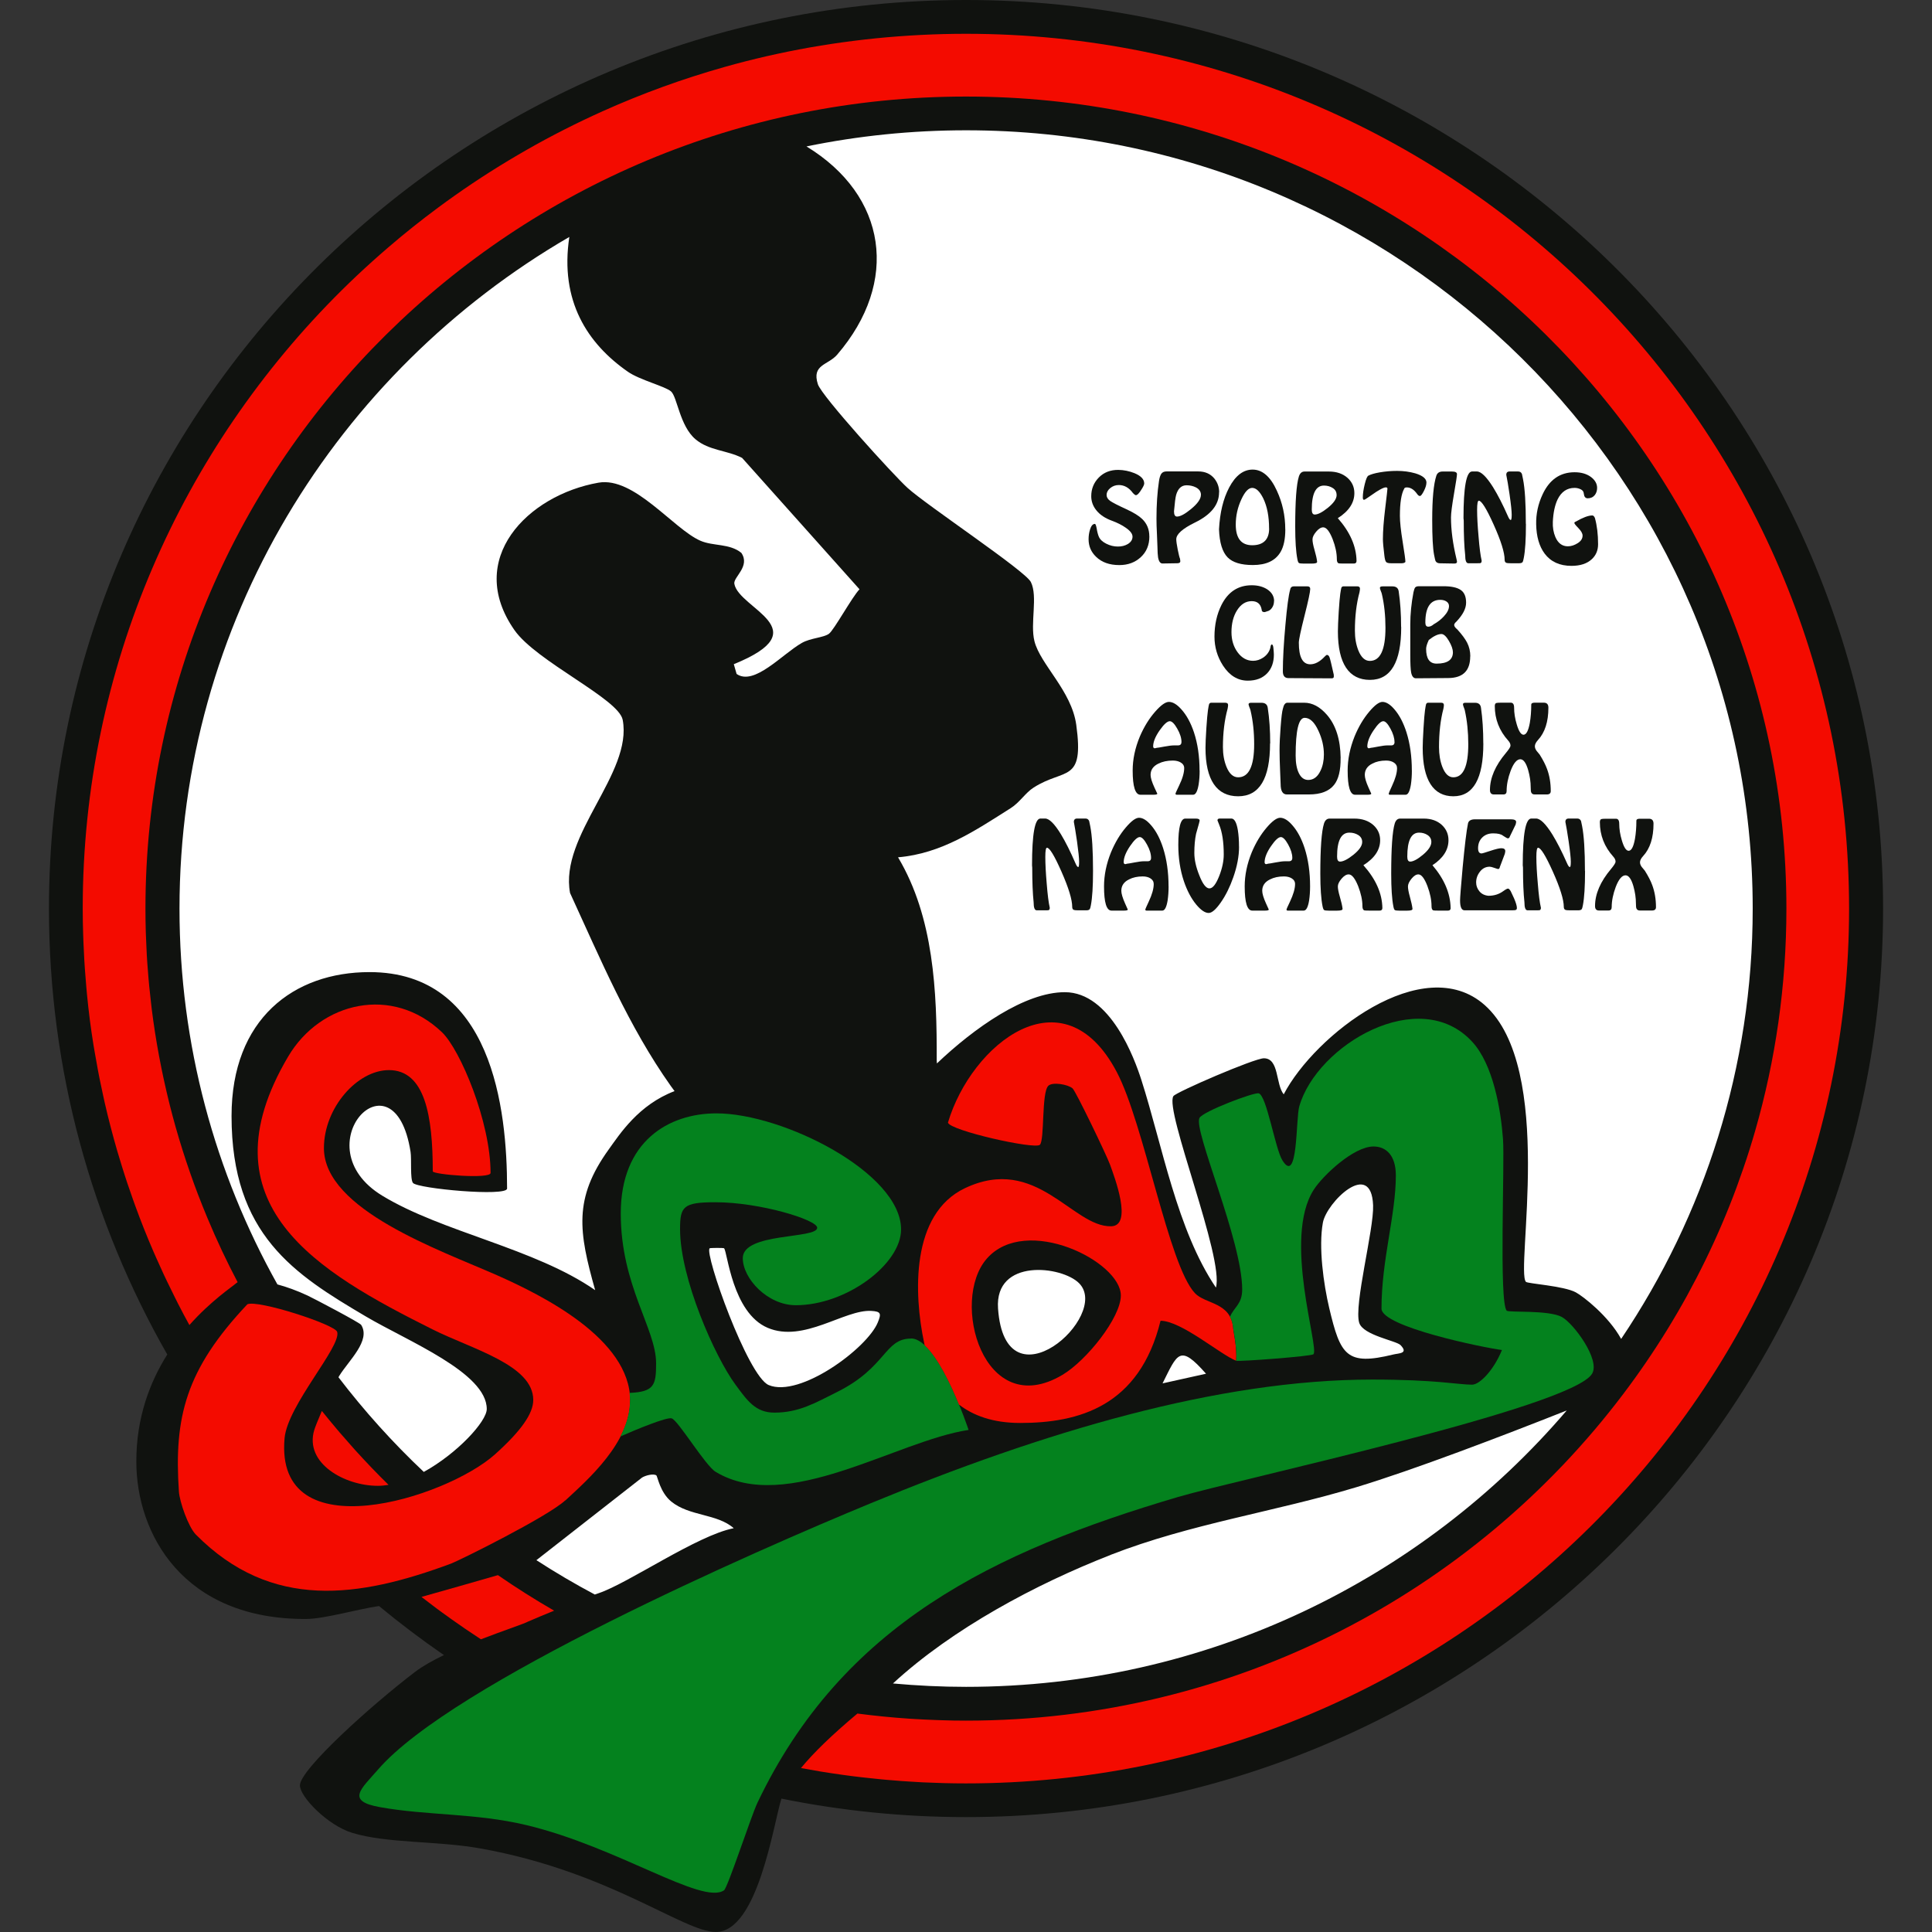 <svg width="256" height="256" viewBox="0 0 256 256" fill="none" xmlns="http://www.w3.org/2000/svg">
<rect x="0" y="0" width="256" height="256" fill="#333333" stroke="none"/>
<path d="M127.997 236.304C63.468 236.304 10.967 184.303 10.967 120.391C10.967 56.479 63.468 4.478 127.997 4.478C192.526 4.478 245.026 56.479 245.026 120.391C245.026 184.303 192.526 236.304 127.997 236.304Z" fill="white"/>
<path d="M127.997 0C60.998 0 6.488 54.01 6.488 120.391C6.488 141.853 12.19 162.009 22.165 179.48C19.874 183.113 18.063 187.808 18.063 193.655C18.063 203.231 24.257 214.624 40.605 214.522C42.992 214.509 47.446 213.204 50.222 212.808C52.987 215.098 55.86 217.266 58.822 219.307C57.35 220.017 56.013 220.766 55.015 221.52C49.167 225.973 39.742 234.481 39.742 236.566C39.742 238.101 43.427 241.875 46.665 242.861C51.349 244.287 57.875 243.891 63.685 244.933C80.775 247.997 90.552 255.994 94.852 255.994C100.425 255.994 102.486 241.677 103.542 238.325C111.45 239.931 119.634 240.775 128.01 240.775C195.009 240.775 249.518 186.766 249.518 120.384C249.518 54.003 195.002 0 127.997 0ZM97.22 202.496C92.37 203.443 83.252 209.788 79.342 211.1C79.208 211.144 79.022 211.208 78.818 211.285C76.169 209.878 73.584 208.355 71.075 206.731L85.075 195.785C85.555 195.491 86.566 195.235 86.963 195.491C87.129 195.6 87.443 197.73 88.94 198.958C91.346 200.929 95.025 200.551 97.226 202.496H97.22ZM94.027 165.406C94.097 165.342 95.87 165.336 95.94 165.4C96.388 165.822 97.015 173.94 101.718 175.942C106.504 177.976 111.898 173.486 115.462 173.703C116.742 173.78 116.787 174.061 116.319 175.213C114.944 178.635 105.986 185.256 101.859 183.529C99.082 182.365 93.304 166.084 94.033 165.406H94.027ZM147.148 206.033C157.756 201.894 168.922 200.327 179.755 197.052C187.305 194.768 198.963 190.316 207.601 186.894C188.463 209.277 159.887 223.516 128.003 223.516C124.74 223.516 121.509 223.356 118.322 223.068C126.212 215.795 137.268 209.897 147.154 206.04L147.148 206.033ZM142.989 170.038C147.263 174.356 133.18 186.9 132.245 173.377C131.785 166.686 140.711 167.728 142.989 170.038ZM154.045 183.305C156.029 179.332 156.31 178.059 159.804 182.026L154.045 183.305ZM180.107 175.29C180.631 176.934 185.008 177.65 185.577 178.232C186.678 179.371 185.341 179.3 184.611 179.48C178.417 180.996 177.617 179.588 176.133 173.338C175.372 170.127 174.7 165.24 175.288 162.009C175.775 159.329 181.7 153.495 181.943 159.713C182.064 162.892 179.364 172.967 180.107 175.296V175.29ZM214.806 177.407C213.142 174.381 209.777 171.765 208.798 171.24C207.211 170.383 202.431 170.095 202.194 169.852C200.787 168.387 206.142 141.52 196.724 133.172C188.597 125.975 174.213 137.125 170.099 145.006C169.011 143.669 169.517 140.228 167.469 140.228C166.215 140.228 155.818 144.712 155.479 145.243C154.276 147.13 162.235 166.718 161.116 170.613C155.952 162.982 154.013 151.755 151.236 143.094C150.347 140.317 147.148 131.47 141.095 131.47C135.784 131.47 129.085 136.217 124.145 140.912C124.132 140.759 124.132 140.612 124.119 140.458C124.151 131.4 123.742 121.549 118.994 113.597C124.766 113.105 129.232 110.053 133.922 107.085C135.125 106.324 135.854 105.064 136.955 104.36C141.069 101.724 143.68 103.835 142.611 96.05C141.99 91.528 137.851 88.054 137.07 84.964C136.475 82.604 137.55 79.041 136.596 77.122C135.867 75.644 122.84 66.995 120.267 64.66C118.431 63.004 108.872 52.481 108.372 50.913C107.528 48.278 109.716 48.406 110.932 46.992C119.205 37.365 117.561 25.921 106.862 19.402C113.696 18.001 120.766 17.265 128.01 17.265C185.488 17.265 232.242 63.528 232.242 120.384C232.242 141.45 225.818 161.056 214.819 177.401L214.806 177.407ZM83.194 49.257C84.768 50.35 88.121 51.182 88.908 51.86C89.74 52.57 90.06 56.434 92.159 58.206C93.937 59.716 96.362 59.658 98.333 60.675L113.888 78.081C112.896 79.118 110.51 83.487 109.844 83.973C109.121 84.504 107.419 84.529 106.255 85.188C103.657 86.66 99.939 90.926 97.604 89.302L97.233 88.009C108.622 83.384 97.885 80.685 97.303 77.352C97.149 76.476 99.453 75.049 98.231 73.258C96.669 71.985 94.507 72.394 92.798 71.646C89.241 70.091 84.026 63.125 79.304 63.957C69.911 65.607 61.586 74.077 68.164 83.487C71.075 87.658 81.972 92.583 82.51 95.379C83.86 102.467 74.096 110.674 75.535 118.325C79.56 127.076 83.29 135.999 88.876 143.887C89.043 144.124 89.215 144.347 89.382 144.578C84.621 146.388 82.151 150.233 80.66 152.305C75.964 158.824 76.687 163.231 78.862 170.952C70.819 165.374 58.624 163.282 50.651 158.434C39.902 151.896 52.225 138.776 54.401 152.625C54.554 153.585 54.324 156.246 54.721 156.745C55.316 157.5 67.191 158.593 67.191 157.487C67.191 146.977 65.234 128.809 48.962 128.809C38.923 128.809 30.681 135.008 30.681 147.879C30.681 163.621 39.038 168.867 48.489 174.445C54.036 177.72 64.498 181.891 64.498 186.702C64.498 188.339 60.62 192.574 56.154 195.037C52.053 191.167 48.271 186.97 44.848 182.493C44.88 182.435 44.918 182.371 44.95 182.313C46.204 180.273 49.167 177.631 47.855 175.552C47.657 175.245 41.617 172.072 40.759 171.669C39.326 170.997 37.969 170.517 36.76 170.191C28.493 155.421 23.784 138.449 23.784 120.404C23.784 82.502 44.56 49.321 75.439 31.396C74.153 39.892 77.845 45.534 83.213 49.269L83.194 49.257Z" fill="#10120F"/>
<path d="M152.298 71.077C152.298 72.202 151.921 73.124 151.166 73.821C150.411 74.525 149.464 74.876 148.319 74.876C147 74.876 145.977 74.505 145.228 73.77C144.569 73.136 144.243 72.362 144.243 71.454C144.243 70.993 144.307 70.565 144.435 70.162C144.588 69.669 144.799 69.42 145.081 69.42C145.158 69.42 145.234 69.605 145.305 69.97C145.388 70.475 145.49 70.859 145.599 71.109C145.753 71.48 146.079 71.787 146.585 72.043C147.09 72.298 147.602 72.42 148.12 72.42C148.638 72.42 149.054 72.311 149.432 72.094C149.854 71.838 150.065 71.512 150.065 71.109C150.065 70.731 149.765 70.335 149.157 69.919C148.664 69.573 148.056 69.266 147.346 69.004C146.431 68.671 145.734 68.204 145.26 67.603C144.819 67.053 144.595 66.432 144.595 65.754C144.595 64.776 144.934 63.944 145.606 63.266C146.277 62.588 147.141 62.255 148.184 62.262C148.907 62.274 149.617 62.415 150.321 62.697C151.185 63.055 151.614 63.509 151.614 64.059C151.614 64.2 151.518 64.43 151.319 64.75C150.974 65.326 150.705 65.614 150.513 65.614C150.424 65.614 150.296 65.524 150.123 65.338C149.605 64.622 148.978 64.27 148.248 64.27C147.819 64.27 147.442 64.404 147.116 64.673C146.789 64.942 146.629 65.249 146.629 65.582C146.629 65.882 146.783 66.144 147.096 66.368C147.41 66.592 148.133 66.963 149.266 67.481C150.238 67.929 150.929 68.364 151.351 68.774C151.979 69.381 152.292 70.149 152.292 71.07L152.298 71.077Z" fill="#10120F"/>
<path d="M161.532 65.236C161.532 66.874 160.463 68.204 158.332 69.241C156.688 70.047 155.862 70.782 155.862 71.454C155.862 71.716 155.926 72.171 156.054 72.817C156.182 73.463 156.285 73.872 156.362 74.045C156.362 74.077 156.362 74.134 156.381 74.218C156.394 74.301 156.4 74.346 156.4 74.358C156.4 74.544 156.266 74.633 156.003 74.633L154.032 74.665C153.745 74.665 153.546 74.397 153.45 73.853C153.405 73.591 153.38 73.124 153.367 72.452C153.367 72.305 153.348 71.755 153.303 70.814C153.258 69.983 153.239 69.292 153.239 68.722C153.239 66.893 153.348 65.236 153.572 63.746C153.636 63.298 153.745 62.972 153.885 62.767C154.032 62.569 154.256 62.466 154.57 62.466H158.774C159.682 62.466 160.399 62.786 160.911 63.413C161.333 63.944 161.544 64.545 161.544 65.223L161.532 65.236ZM159.132 65.582C159.132 65.134 158.895 64.795 158.428 64.564C158.07 64.392 157.673 64.302 157.225 64.302C156.547 64.302 156.086 64.731 155.843 65.582C155.754 65.901 155.658 66.631 155.562 67.757C155.562 68.217 155.696 68.448 155.958 68.448C156.394 68.448 157.014 68.115 157.827 67.443C158.697 66.727 159.126 66.106 159.126 65.575L159.132 65.582Z" fill="#10120F"/>
<path d="M170.31 70.143C170.31 71.409 170.106 72.401 169.696 73.111C169.018 74.288 167.796 74.87 166.011 74.87C164.443 74.87 163.33 74.531 162.664 73.853C161.967 73.136 161.589 71.902 161.525 70.136C161.64 67.923 162.088 66.081 162.875 64.59C163.713 63.01 164.75 62.223 165.979 62.223C167.265 62.223 168.34 63.151 169.184 65.006C169.933 66.618 170.304 68.326 170.304 70.136L170.31 70.143ZM168.16 70.04C168.16 68.441 167.904 67.11 167.393 66.049C166.932 65.115 166.439 64.648 165.921 64.648C165.428 64.648 164.948 65.159 164.481 66.183C163.989 67.245 163.745 68.351 163.745 69.516C163.745 71.332 164.475 72.247 165.927 72.247C167.38 72.247 168.167 71.511 168.167 70.034L168.16 70.04Z" fill="#10120F"/>
<path d="M179.748 74.326C179.748 74.556 179.627 74.672 179.396 74.672H178.008C177.63 74.672 177.419 74.659 177.362 74.64C177.208 74.569 177.138 74.384 177.138 74.083C177.138 73.284 176.952 72.394 176.575 71.422C176.165 70.392 175.749 69.874 175.333 69.874C175.032 69.874 174.719 70.066 174.399 70.45C174.079 70.833 173.913 71.172 173.913 71.473C173.913 71.774 173.996 72.241 174.169 72.829C174.361 73.501 174.482 74.025 174.521 74.397V74.467C174.521 74.608 174.277 74.678 173.798 74.678H172.742C172.409 74.678 172.204 74.652 172.115 74.601C172.032 74.55 171.961 74.377 171.91 74.09C171.718 73.13 171.622 71.697 171.622 69.791C171.622 66.394 171.782 64.181 172.108 63.138C172.249 62.697 172.499 62.479 172.851 62.479H176.075C177.099 62.479 177.925 62.761 178.558 63.323C179.16 63.867 179.46 64.539 179.46 65.345C179.46 66.624 178.731 67.731 177.266 68.659C178.891 70.501 179.716 72.388 179.748 74.326ZM177.106 65.582C177.106 65.191 176.939 64.884 176.6 64.667C176.261 64.449 175.871 64.341 175.429 64.341C174.354 64.341 173.817 65.402 173.817 67.52C173.817 67.955 173.945 68.179 174.207 68.179C174.623 68.179 175.199 67.884 175.935 67.296C176.722 66.663 177.112 66.093 177.112 65.588L177.106 65.582Z" fill="#10120F"/>
<path d="M189.007 63.963C189.007 64.251 188.898 64.615 188.674 65.057C188.45 65.498 188.277 65.722 188.149 65.722C188.022 65.722 187.894 65.633 187.772 65.447C187.362 64.871 186.908 64.584 186.409 64.584C186.211 64.584 186.089 64.641 186.064 64.756C185.686 65.421 185.494 66.624 185.494 68.351C185.494 69.144 185.616 70.29 185.859 71.787C186.102 73.283 186.224 74.173 186.224 74.46C186.121 74.576 185.961 74.633 185.75 74.633H184.291C183.971 74.633 183.766 74.576 183.664 74.46C183.562 74.345 183.485 74.057 183.434 73.597C183.306 72.561 183.242 71.844 183.242 71.454C183.242 70.386 183.344 69.029 183.543 67.385C183.741 65.741 183.843 64.865 183.843 64.75C183.843 64.635 183.766 64.577 183.619 64.577C183.395 64.577 182.973 64.782 182.352 65.178C181.943 65.454 181.527 65.735 181.117 66.023C180.919 66.164 180.791 66.228 180.74 66.228C180.631 66.228 180.58 66.125 180.58 65.914C180.58 65.421 180.67 64.82 180.842 64.129C181.015 63.432 181.181 63.061 181.341 63.016C181.636 62.856 182.135 62.709 182.832 62.588C183.581 62.46 184.342 62.396 185.117 62.396C185.974 62.396 186.78 62.505 187.542 62.722C188.527 63.023 189.013 63.432 189.013 63.95L189.007 63.963Z" fill="#10120F"/>
<path d="M193.064 74.428C193.064 74.588 192.948 74.672 192.718 74.672L190.818 74.64C190.517 74.64 190.319 74.537 190.21 74.326C190.178 74.256 190.114 73.981 190.018 73.495C189.858 72.644 189.775 71.109 189.775 68.902C189.775 66.093 189.96 64.136 190.325 63.029C190.453 62.658 190.728 62.479 191.157 62.479H192.398C192.833 62.479 193.057 62.594 193.057 62.824C193.057 63.055 192.923 63.918 192.66 65.447C192.398 66.976 192.264 68.012 192.264 68.556C192.264 70.226 192.507 72.055 192.987 74.051C193.032 74.237 193.057 74.365 193.057 74.428H193.064Z" fill="#10120F"/>
<path d="M202.194 69.42C202.194 71.467 202.098 72.977 201.906 73.942C201.855 74.218 201.804 74.39 201.766 74.461C201.689 74.576 201.535 74.633 201.305 74.633H200.134C199.859 74.633 199.68 74.614 199.596 74.582C199.449 74.525 199.373 74.39 199.373 74.186C199.373 73.219 198.886 71.659 197.914 69.503C196.967 67.398 196.308 66.343 195.949 66.343C195.802 66.343 195.725 66.746 195.725 67.552C195.725 68.505 195.789 69.688 195.917 71.096C196.032 72.561 196.173 73.623 196.327 74.288C196.327 74.473 196.276 74.582 196.167 74.614C196.135 74.627 196.007 74.633 195.789 74.633H194.554C194.279 74.633 194.145 74.275 194.145 73.565C194.017 72.42 193.953 70.891 193.953 68.985C193.953 68.959 193.953 68.914 193.94 68.838C193.927 68.761 193.921 68.71 193.921 68.671C193.921 64.539 194.298 62.473 195.06 62.473H195.693C196.25 62.473 196.967 63.17 197.843 64.564C198.477 65.588 199.129 66.861 199.801 68.383C199.948 68.729 200.076 68.902 200.179 68.902C200.262 68.902 200.307 68.684 200.307 68.243V68.172C200.307 67.737 200.217 66.848 200.025 65.511C199.852 64.334 199.705 63.471 199.59 62.92C199.59 62.62 199.737 62.473 200.032 62.473H201.171C201.401 62.473 201.567 62.581 201.663 62.799C201.676 62.844 201.721 63.068 201.804 63.471C202.06 64.737 202.181 66.72 202.181 69.413L202.194 69.42Z" fill="#10120F"/>
<path d="M211.754 72.113C211.754 72.919 211.479 73.578 210.922 74.096C210.288 74.684 209.393 74.979 208.228 74.979C206.667 74.979 205.483 74.435 204.671 73.354C203.954 72.388 203.583 71.096 203.551 69.484C203.519 68.102 203.807 66.765 204.415 65.479C205.323 63.547 206.731 62.575 208.644 62.575C209.521 62.575 210.25 62.786 210.826 63.215C211.363 63.63 211.626 64.11 211.626 64.648C211.626 65.019 211.523 65.332 211.319 65.601C211.082 65.889 210.768 66.029 210.372 66.029C210.16 66.029 210.007 65.921 209.924 65.703C209.905 65.658 209.873 65.505 209.828 65.236C209.783 65.063 209.642 64.923 209.405 64.814C209.162 64.705 208.913 64.648 208.644 64.648C207.639 64.648 206.884 65.159 206.385 66.183C206.021 66.957 205.816 67.942 205.758 69.138C205.726 69.887 205.841 70.558 206.097 71.16C206.449 71.978 207 72.388 207.748 72.388C208.183 72.388 208.618 72.247 209.054 71.972C209.489 71.697 209.7 71.364 209.7 70.968C209.7 70.693 209.521 70.367 209.156 69.989C208.791 69.618 208.612 69.388 208.612 69.305C208.612 69.215 208.663 69.157 208.772 69.132C209.725 68.582 210.461 68.3 210.986 68.3C211.127 68.3 211.242 68.415 211.338 68.646C211.613 69.65 211.754 70.801 211.754 72.1V72.113Z" fill="#10120F"/>
<path d="M168.813 79.655C168.813 79.987 168.724 80.288 168.544 80.544C168.365 80.8 168.148 80.954 167.892 81.005C167.706 81.075 167.591 81.107 167.553 81.107C167.303 81.107 167.181 81.005 167.181 80.794C167.047 80.032 166.606 79.655 165.857 79.655C165.064 79.655 164.411 80.071 163.899 80.896C163.413 81.676 163.176 82.636 163.176 83.762C163.176 84.811 163.451 85.706 164.001 86.448C164.552 87.191 165.23 87.561 166.043 87.561C166.503 87.561 166.951 87.421 167.386 87.133C167.873 86.8 168.186 86.365 168.327 85.841C168.365 85.54 168.429 85.393 168.512 85.393C168.628 85.393 168.698 85.54 168.73 85.841C168.768 86.231 168.794 86.532 168.794 86.736C168.794 87.76 168.5 88.585 167.917 89.206C167.29 89.864 166.433 90.191 165.339 90.191C164.014 90.191 162.92 89.525 162.05 88.188C161.301 87.024 160.924 85.745 160.924 84.357C160.924 82.802 161.231 81.401 161.851 80.16C162.728 78.42 164.065 77.55 165.863 77.55C166.676 77.55 167.367 77.736 167.93 78.1C168.525 78.503 168.826 79.022 168.826 79.655H168.813Z" fill="#10120F"/>
<path d="M176.741 89.64C176.741 89.8 176.645 89.883 176.453 89.883L170.726 89.852C170.234 89.852 169.984 89.551 169.984 88.956C169.984 87.312 170.099 85.258 170.323 82.808C170.534 80.416 170.745 78.862 170.95 78.145L170.982 78.004C171.046 77.8 171.206 77.691 171.462 77.691H173.196C173.478 77.691 173.612 77.806 173.612 78.036C173.612 78.407 173.362 79.591 172.857 81.587C172.351 83.582 172.102 84.772 172.102 85.156C172.102 87.069 172.607 88.022 173.612 88.022C174.258 88.022 174.898 87.677 175.544 86.986C175.672 86.845 175.768 86.781 175.832 86.781C175.979 86.781 176.095 86.896 176.178 87.12C176.261 87.344 176.44 88.105 176.734 89.41V89.653L176.741 89.64Z" fill="#10120F"/>
<path d="M185.667 83.077C185.667 87.753 184.285 90.088 181.521 90.088C178.756 90.088 177.278 87.945 177.278 83.666C177.278 83.115 177.317 82.246 177.387 81.056C177.464 79.904 177.528 79.111 177.592 78.682C177.656 78.248 177.701 77.992 177.733 77.896C177.784 77.755 177.886 77.691 178.033 77.691H179.819C180.075 77.691 180.203 77.793 180.203 78.004C180.203 78.094 180.183 78.26 180.139 78.49C179.735 79.975 179.531 81.67 179.531 83.57C179.531 84.549 179.684 85.425 179.991 86.192C180.362 87.114 180.868 87.574 181.508 87.574C182.89 87.574 183.581 86.109 183.581 83.186C183.581 81.574 183.421 80.077 183.101 78.695C183.082 78.606 183.024 78.452 182.941 78.248C182.877 78.075 182.845 77.96 182.845 77.902C182.845 77.761 182.96 77.697 183.197 77.697H184.502C184.989 77.697 185.27 77.915 185.334 78.356C185.545 79.77 185.654 81.35 185.654 83.09L185.667 83.077Z" fill="#10120F"/>
<path d="M194.81 86.979C194.81 88.879 193.844 89.832 191.905 89.845L187.612 89.877C187.298 89.877 187.087 89.621 186.985 89.116C186.908 88.713 186.87 87.933 186.87 86.768V82.725C186.87 81.369 187.011 79.949 187.292 78.478C187.356 78.164 187.433 77.96 187.516 77.844C187.606 77.736 187.772 77.678 188.034 77.678H191.266C192.309 77.678 193.07 77.844 193.55 78.171C194.03 78.497 194.266 79.06 194.266 79.853C194.266 80.646 193.838 81.452 192.974 82.374C192.782 82.534 192.686 82.687 192.686 82.821C192.686 82.981 192.827 83.18 193.108 83.41C193.723 84.088 194.151 84.67 194.401 85.156C194.682 85.706 194.823 86.314 194.823 86.967L194.81 86.979ZM192.001 80.314C192.001 80.052 191.886 79.847 191.662 79.7C191.438 79.552 191.163 79.482 190.837 79.482C189.525 79.482 188.866 80.487 188.866 82.489C188.866 82.86 188.994 83.039 189.256 83.039C189.493 83.039 189.73 82.936 189.967 82.725C190.485 82.438 190.926 82.092 191.304 81.689C191.765 81.197 192.001 80.736 192.001 80.307V80.314ZM192.513 86.416C192.513 86.013 192.334 85.514 191.982 84.913C191.63 84.312 191.298 84.011 190.997 84.011C190.543 84.011 189.986 84.273 189.32 84.804C189.084 85.31 188.969 85.7 188.969 85.975C188.969 87.28 189.429 87.933 190.357 87.933C191.797 87.933 192.52 87.427 192.52 86.416H192.513Z" fill="#10120F"/>
<path d="M158.959 102.089C158.959 102.767 158.915 103.388 158.825 103.957C158.671 104.853 158.428 105.307 158.102 105.307H155.926C155.818 105.307 155.76 105.262 155.76 105.166C155.76 105.108 155.914 104.763 156.221 104.13C156.681 103.183 156.912 102.403 156.912 101.782C156.912 101.462 156.752 101.206 156.432 101.021C156.157 100.861 155.811 100.778 155.395 100.778C154.672 100.778 154.045 100.912 153.514 101.174C152.81 101.507 152.458 102.012 152.458 102.678C152.458 103.055 152.631 103.618 152.97 104.354C153.22 104.885 153.348 105.153 153.348 105.166C153.348 105.256 153.181 105.307 152.855 105.307H151.108C150.43 105.307 150.085 104.238 150.085 102.095C150.085 100.611 150.404 99.108 151.038 97.586C151.588 96.306 152.266 95.206 153.079 94.285C153.828 93.434 154.429 93.005 154.89 93.005C155.408 93.005 155.958 93.338 156.553 94.01C157.232 94.771 157.782 95.775 158.204 97.035C158.697 98.532 158.947 100.221 158.947 102.095L158.959 102.089ZM156.553 98.328C156.553 97.797 156.368 97.208 155.99 96.549C155.619 95.89 155.287 95.564 155.005 95.564C154.672 95.564 154.224 95.967 153.661 96.773C153.098 97.579 152.81 98.283 152.798 98.878C152.798 99.063 152.874 99.153 153.028 99.153C153.041 99.153 153.079 99.14 153.149 99.121C153.22 99.102 153.265 99.089 153.29 99.089C153.367 99.089 153.693 99.038 154.269 98.929C154.845 98.82 155.28 98.769 155.562 98.769H156.086C156.394 98.769 156.547 98.622 156.547 98.321L156.553 98.328Z" fill="#10120F"/>
<path d="M168.288 98.5C168.288 103.176 166.881 105.511 164.059 105.511C161.237 105.511 159.734 103.368 159.734 99.089C159.734 98.539 159.772 97.669 159.849 96.479C159.926 95.327 159.996 94.534 160.06 94.106C160.124 93.671 160.175 93.415 160.207 93.319C160.258 93.178 160.367 93.114 160.514 93.114H162.338C162.6 93.114 162.728 93.216 162.728 93.427C162.728 93.517 162.709 93.683 162.664 93.914C162.255 95.398 162.043 97.093 162.043 98.993C162.043 99.972 162.203 100.848 162.517 101.616C162.894 102.537 163.413 102.997 164.065 102.997C165.473 102.997 166.183 101.532 166.183 98.609C166.183 96.997 166.023 95.5 165.697 94.118C165.678 94.029 165.62 93.875 165.537 93.671C165.473 93.498 165.441 93.383 165.441 93.325C165.441 93.184 165.563 93.12 165.799 93.12H167.137C167.636 93.12 167.917 93.338 167.981 93.779C168.199 95.193 168.308 96.773 168.308 98.513L168.288 98.5Z" fill="#10120F"/>
<path d="M177.637 100.432C177.656 102.07 177.368 103.26 176.766 104.008C176.101 104.846 174.994 105.268 173.439 105.268H170.509C169.965 105.268 169.69 104.808 169.69 103.886C169.69 103.727 169.664 103.138 169.619 102.127C169.575 101.117 169.549 100.215 169.549 99.434C169.549 98.571 169.594 97.534 169.69 96.325C169.786 95.046 169.882 94.24 169.99 93.907C170.106 93.376 170.304 93.114 170.592 93.114H172.806C173.894 93.114 174.898 93.651 175.826 94.72C177.003 96.076 177.611 97.982 177.643 100.439L177.637 100.432ZM175.423 99.972C175.423 98.916 175.18 97.867 174.7 96.837C174.175 95.686 173.567 95.116 172.876 95.116C172.076 95.116 171.68 96.779 171.68 100.112C171.68 101.11 171.827 101.903 172.121 102.479C172.415 103.061 172.825 103.349 173.35 103.349C174.041 103.349 174.585 102.946 174.968 102.14C175.276 101.507 175.423 100.784 175.423 99.965V99.972Z" fill="#10120F"/>
<path d="M187.081 102.089C187.081 102.767 187.036 103.388 186.953 103.957C186.806 104.853 186.575 105.307 186.256 105.307H184.17C184.061 105.307 184.01 105.262 184.01 105.166C184.01 105.108 184.157 104.763 184.451 104.13C184.893 103.183 185.117 102.403 185.117 101.782C185.117 101.462 184.963 101.206 184.656 101.021C184.394 100.861 184.061 100.778 183.658 100.778C182.96 100.778 182.359 100.912 181.853 101.174C181.181 101.507 180.842 102.012 180.842 102.678C180.842 103.055 181.002 103.618 181.335 104.354C181.578 104.885 181.7 105.153 181.7 105.166C181.7 105.256 181.54 105.307 181.226 105.307H179.55C178.897 105.307 178.571 104.238 178.571 102.095C178.571 100.611 178.878 99.108 179.486 97.586C180.011 96.306 180.663 95.206 181.444 94.285C182.16 93.434 182.743 93.005 183.184 93.005C183.677 93.005 184.214 93.338 184.784 94.01C185.436 94.771 185.961 95.775 186.364 97.035C186.838 98.532 187.075 100.221 187.075 102.095L187.081 102.089ZM184.777 98.328C184.777 97.797 184.598 97.208 184.24 96.549C183.882 95.89 183.568 95.564 183.293 95.564C182.979 95.564 182.544 95.967 182.007 96.773C181.463 97.579 181.188 98.283 181.175 98.878C181.175 99.063 181.252 99.153 181.399 99.153C181.412 99.153 181.45 99.14 181.521 99.121C181.591 99.102 181.636 99.089 181.655 99.089C181.732 99.089 182.045 99.038 182.596 98.929C183.152 98.82 183.562 98.769 183.837 98.769H184.342C184.637 98.769 184.784 98.622 184.784 98.321L184.777 98.328Z" fill="#10120F"/>
<path d="M196.551 98.5C196.551 103.176 195.226 105.511 192.577 105.511C189.928 105.511 188.514 103.368 188.514 99.089C188.514 98.539 188.553 97.669 188.623 96.479C188.693 95.327 188.757 94.534 188.821 94.106C188.885 93.671 188.93 93.415 188.962 93.319C189.013 93.178 189.109 93.114 189.25 93.114H190.958C191.202 93.114 191.323 93.216 191.323 93.427C191.323 93.517 191.304 93.683 191.259 93.914C190.869 95.398 190.677 97.093 190.677 98.993C190.677 99.972 190.824 100.848 191.118 101.616C191.477 102.537 191.957 102.997 192.571 102.997C193.895 102.997 194.554 101.532 194.554 98.609C194.554 96.997 194.401 95.5 194.094 94.118C194.075 94.029 194.023 93.875 193.94 93.671C193.876 93.498 193.851 93.383 193.851 93.325C193.851 93.184 193.959 93.12 194.19 93.12H195.444C195.911 93.12 196.18 93.338 196.237 93.779C196.442 95.193 196.544 96.773 196.544 98.513L196.551 98.5Z" fill="#10120F"/>
<path d="M205.483 104.821C205.483 105.121 205.31 105.268 204.971 105.268H203.34C203.116 105.268 202.969 105.179 202.892 104.993C202.847 104.878 202.828 104.673 202.828 104.373C202.828 103.599 202.713 102.825 202.489 102.038C202.213 101.085 201.868 100.605 201.452 100.605C200.985 100.605 200.55 101.123 200.16 102.159C199.808 103.106 199.635 103.989 199.635 104.821C199.635 105.121 199.494 105.268 199.219 105.268H197.939C197.6 105.268 197.427 105.07 197.427 104.68C197.427 103.081 198.131 101.443 199.539 99.773C199.942 99.287 200.147 98.967 200.147 98.807C200.147 98.577 200.051 98.36 199.859 98.148C198.662 96.824 198.067 95.295 198.067 93.555C198.067 93.351 198.125 93.216 198.246 93.159C198.33 93.127 198.547 93.108 198.899 93.108H200.179C200.479 93.108 200.627 93.325 200.627 93.767C200.627 94.47 200.742 95.212 200.979 95.993C201.247 96.901 201.542 97.355 201.874 97.355C202.239 97.355 202.514 96.837 202.706 95.801C202.834 95.052 202.898 94.246 202.898 93.383C202.898 93.197 203.045 93.108 203.346 93.108H204.562C204.965 93.108 205.17 93.325 205.17 93.767C205.17 95.635 204.709 97.061 203.794 98.052C203.519 98.353 203.378 98.628 203.378 98.884C203.378 99.082 203.455 99.287 203.615 99.505C203.743 99.665 203.877 99.825 204.018 99.991C204.479 100.726 204.798 101.36 204.99 101.891C205.323 102.78 205.483 103.759 205.483 104.827V104.821Z" fill="#10120F"/>
<path d="M144.831 115.407C144.831 117.454 144.735 118.964 144.55 119.93C144.499 120.205 144.454 120.378 144.409 120.448C144.339 120.563 144.185 120.621 143.961 120.621H142.816C142.547 120.621 142.374 120.602 142.291 120.57C142.144 120.512 142.074 120.378 142.074 120.173C142.074 119.207 141.6 117.646 140.647 115.49C139.719 113.386 139.079 112.33 138.727 112.33C138.58 112.33 138.51 112.733 138.51 113.539C138.51 114.493 138.574 115.676 138.695 117.083C138.81 118.548 138.945 119.61 139.098 120.275C139.098 120.461 139.047 120.57 138.945 120.602C138.913 120.614 138.791 120.621 138.574 120.621H137.364C137.096 120.621 136.961 120.263 136.961 119.553C136.84 118.407 136.776 116.879 136.776 114.972C136.776 114.947 136.776 114.902 136.763 114.825C136.75 114.748 136.75 114.697 136.75 114.659C136.75 110.526 137.121 108.46 137.863 108.46H138.484C139.028 108.46 139.732 109.157 140.583 110.552C141.203 111.576 141.837 112.849 142.496 114.371C142.643 114.716 142.765 114.889 142.867 114.889C142.95 114.889 142.989 114.672 142.989 114.23V114.16C142.989 113.725 142.899 112.836 142.713 111.499C142.541 110.322 142.4 109.458 142.291 108.908C142.291 108.607 142.438 108.46 142.726 108.46H143.84C144.064 108.46 144.223 108.569 144.319 108.786C144.332 108.831 144.377 109.055 144.46 109.458C144.71 110.725 144.831 112.708 144.831 115.401V115.407Z" fill="#10120F"/>
<path d="M154.845 117.442C154.845 118.12 154.8 118.74 154.717 119.31C154.57 120.205 154.333 120.659 154.02 120.659H151.921C151.812 120.659 151.761 120.614 151.761 120.519C151.761 120.461 151.908 120.116 152.209 119.482C152.657 118.535 152.874 117.755 152.874 117.135C152.874 116.815 152.721 116.559 152.414 116.373C152.151 116.213 151.812 116.13 151.409 116.13C150.712 116.13 150.104 116.265 149.598 116.527C148.92 116.859 148.581 117.365 148.581 118.03C148.581 118.408 148.747 118.97 149.074 119.706C149.317 120.237 149.438 120.506 149.438 120.519C149.438 120.608 149.278 120.659 148.958 120.659H147.276C146.617 120.659 146.29 119.591 146.29 117.448C146.29 115.964 146.597 114.461 147.212 112.938C147.743 111.659 148.395 110.558 149.182 109.637C149.905 108.787 150.488 108.358 150.929 108.358C151.428 108.358 151.959 108.691 152.535 109.362C153.194 110.123 153.719 111.128 154.122 112.388C154.596 113.885 154.839 115.574 154.839 117.448L154.845 117.442ZM152.522 113.68C152.522 113.149 152.343 112.561 151.979 111.902C151.62 111.243 151.3 110.917 151.025 110.917C150.705 110.917 150.277 111.32 149.726 112.126C149.182 112.932 148.901 113.635 148.894 114.23C148.894 114.416 148.971 114.505 149.118 114.505C149.131 114.505 149.17 114.493 149.24 114.473C149.31 114.454 149.355 114.441 149.374 114.441C149.451 114.441 149.765 114.39 150.321 114.281C150.878 114.173 151.294 114.122 151.569 114.122H152.075C152.369 114.122 152.522 113.974 152.522 113.674V113.68Z" fill="#10120F"/>
<path d="M164.181 112.196C164.181 113.45 163.925 114.806 163.413 116.258C162.965 117.537 162.415 118.644 161.768 119.572C161.122 120.499 160.585 120.973 160.156 120.973C159.676 120.973 159.126 120.602 158.511 119.866C157.846 119.06 157.296 118.024 156.867 116.757C156.374 115.286 156.131 113.68 156.131 111.953C156.131 109.624 156.438 108.467 157.053 108.467H158.467C158.793 108.467 158.959 108.556 158.959 108.742C158.959 108.774 158.927 108.902 158.87 109.119C158.627 109.983 158.499 110.437 158.486 110.482C158.332 111.205 158.256 112.055 158.256 113.021C158.256 113.91 158.473 114.896 158.915 115.989C159.362 117.141 159.81 117.717 160.252 117.717C160.693 117.717 161.109 117.179 161.538 116.111C161.947 115.075 162.152 114.115 162.152 113.226C162.152 111.556 161.947 110.232 161.538 109.253C161.397 108.908 161.32 108.722 161.32 108.703C161.32 108.543 161.423 108.46 161.628 108.46H163.163C163.56 108.46 163.848 108.972 164.021 109.995C164.123 110.629 164.174 111.358 164.174 112.19L164.181 112.196Z" fill="#10120F"/>
<path d="M173.593 117.442C173.593 118.12 173.548 118.74 173.465 119.31C173.318 120.205 173.081 120.659 172.755 120.659H170.63C170.521 120.659 170.47 120.614 170.47 120.519C170.47 120.461 170.617 120.116 170.925 119.482C171.372 118.535 171.603 117.755 171.603 117.135C171.603 116.815 171.449 116.559 171.136 116.373C170.867 116.213 170.528 116.13 170.118 116.13C169.408 116.13 168.8 116.265 168.282 116.527C167.597 116.859 167.252 117.365 167.252 118.03C167.252 118.408 167.418 118.97 167.751 119.706C168 120.237 168.122 120.506 168.122 120.519C168.122 120.608 167.962 120.659 167.636 120.659H165.927C165.262 120.659 164.929 119.591 164.929 117.448C164.929 115.964 165.243 114.461 165.863 112.938C166.401 111.659 167.066 110.558 167.86 109.637C168.589 108.787 169.184 108.358 169.632 108.358C170.138 108.358 170.681 108.691 171.257 109.362C171.923 110.123 172.46 111.128 172.87 112.388C173.35 113.885 173.593 115.574 173.593 117.448V117.442ZM171.238 113.68C171.238 113.149 171.053 112.561 170.688 111.902C170.323 111.243 170.003 110.917 169.722 110.917C169.402 110.917 168.96 111.32 168.41 112.126C167.86 112.932 167.578 113.635 167.565 114.23C167.565 114.416 167.642 114.505 167.789 114.505C167.802 114.505 167.841 114.493 167.911 114.473C167.981 114.454 168.026 114.441 168.045 114.441C168.122 114.441 168.442 114.39 169.005 114.281C169.568 114.173 169.99 114.122 170.272 114.122H170.784C171.085 114.122 171.238 113.974 171.238 113.674V113.68Z" fill="#10120F"/>
<path d="M183.171 120.314C183.171 120.544 183.05 120.659 182.813 120.659H181.412C181.028 120.659 180.817 120.646 180.759 120.627C180.606 120.557 180.529 120.371 180.529 120.071C180.529 119.271 180.337 118.382 179.959 117.41C179.543 116.38 179.128 115.861 178.705 115.861C178.398 115.861 178.085 116.053 177.758 116.437C177.432 116.821 177.272 117.16 177.272 117.461C177.272 117.761 177.362 118.228 177.534 118.817C177.733 119.489 177.848 120.013 177.893 120.384V120.454C177.893 120.595 177.649 120.666 177.157 120.666H176.088C175.756 120.666 175.544 120.64 175.455 120.589C175.372 120.538 175.301 120.365 175.244 120.077C175.052 119.118 174.949 117.685 174.949 115.778C174.949 112.381 175.109 110.168 175.436 109.125C175.576 108.684 175.826 108.467 176.184 108.467H179.447C180.484 108.467 181.316 108.748 181.962 109.311C182.57 109.855 182.877 110.526 182.877 111.332C182.877 112.612 182.135 113.718 180.657 114.646C182.301 116.488 183.139 118.375 183.171 120.314ZM180.497 111.569C180.497 111.179 180.324 110.872 179.985 110.654C179.639 110.437 179.249 110.328 178.801 110.328C177.713 110.328 177.17 111.39 177.17 113.507C177.17 113.942 177.298 114.166 177.56 114.166C177.982 114.166 178.564 113.872 179.307 113.283C180.1 112.65 180.497 112.081 180.497 111.575V111.569Z" fill="#10120F"/>
<path d="M192.219 120.314C192.219 120.544 192.104 120.659 191.873 120.659H190.53C190.165 120.659 189.96 120.646 189.903 120.627C189.756 120.557 189.685 120.371 189.685 120.071C189.685 119.271 189.506 118.382 189.141 117.41C188.745 116.38 188.348 115.861 187.938 115.861C187.644 115.861 187.343 116.053 187.03 116.437C186.716 116.821 186.563 117.16 186.563 117.461C186.563 117.761 186.646 118.228 186.812 118.817C186.998 119.489 187.113 120.013 187.158 120.384V120.454C187.158 120.595 186.921 120.666 186.454 120.666H185.43C185.11 120.666 184.905 120.64 184.822 120.589C184.739 120.538 184.675 120.365 184.624 120.077C184.438 119.118 184.342 117.685 184.342 115.778C184.342 112.381 184.496 110.168 184.809 109.125C184.944 108.684 185.187 108.467 185.526 108.467H188.649C189.64 108.467 190.44 108.748 191.054 109.311C191.637 109.855 191.931 110.526 191.931 111.332C191.931 112.612 191.221 113.718 189.807 114.646C191.381 116.488 192.181 118.375 192.213 120.314H192.219ZM189.66 111.569C189.66 111.179 189.493 110.872 189.167 110.654C188.841 110.437 188.463 110.328 188.034 110.328C186.991 110.328 186.473 111.39 186.473 113.507C186.473 113.942 186.601 114.166 186.851 114.166C187.254 114.166 187.81 113.872 188.521 113.283C189.282 112.65 189.66 112.081 189.66 111.575V111.569Z" fill="#10120F"/>
<path d="M200.991 120.346C200.991 120.474 200.934 120.55 200.812 120.589C200.735 120.614 200.556 120.621 200.275 120.621H194.055C193.665 120.621 193.467 120.186 193.467 119.309C193.467 118.932 193.582 117.461 193.812 114.902C194.087 111.985 194.318 110.059 194.516 109.113C194.593 108.748 194.906 108.562 195.463 108.562H200.172C200.652 108.562 200.895 108.678 200.895 108.908C200.895 108.953 200.876 109.068 200.831 109.253L200.044 110.878C200.012 111.019 199.923 111.083 199.782 111.083C199.718 111.083 199.507 110.968 199.161 110.737C198.918 110.533 198.483 110.424 197.85 110.424C197.261 110.424 196.781 110.603 196.41 110.968C196.039 111.332 195.853 111.806 195.853 112.394C195.853 112.855 196.007 113.085 196.314 113.085C196.404 113.085 196.794 112.97 197.485 112.74C198.176 112.509 198.662 112.394 198.931 112.394C199.283 112.394 199.456 112.522 199.456 112.772C199.456 112.842 199.437 112.97 199.392 113.149L198.739 114.876C198.707 115.062 198.63 115.151 198.509 115.151C198.464 115.151 198.298 115.1 198.01 114.998C197.722 114.895 197.517 114.844 197.395 114.844C196.871 114.844 196.442 115.062 196.103 115.497C195.764 115.932 195.597 116.405 195.597 116.93C195.597 117.371 195.745 117.761 196.032 118.107C196.32 118.452 196.724 118.651 197.235 118.695C197.965 118.695 198.611 118.497 199.168 118.094C199.494 117.857 199.712 117.742 199.82 117.742C199.916 117.742 200.038 117.857 200.179 118.088C200.332 118.407 200.479 118.727 200.62 119.034C200.87 119.61 200.998 120.045 200.998 120.333L200.991 120.346Z" fill="#10120F"/>
<path d="M210.026 115.407C210.026 117.454 209.93 118.964 209.745 119.93C209.693 120.205 209.642 120.378 209.604 120.448C209.527 120.563 209.38 120.621 209.143 120.621H207.972C207.697 120.621 207.518 120.602 207.435 120.57C207.288 120.512 207.211 120.378 207.211 120.173C207.211 119.207 206.724 117.646 205.758 115.49C204.811 113.386 204.159 112.33 203.8 112.33C203.653 112.33 203.576 112.733 203.576 113.539C203.576 114.493 203.64 115.676 203.768 117.083C203.884 118.548 204.018 119.61 204.178 120.275C204.178 120.461 204.127 120.57 204.018 120.602C203.986 120.614 203.858 120.621 203.64 120.621H202.405C202.13 120.621 201.996 120.263 201.996 119.553C201.868 118.407 201.804 116.879 201.804 114.972C201.804 114.947 201.804 114.902 201.791 114.825C201.778 114.748 201.772 114.697 201.772 114.659C201.772 110.526 202.15 108.46 202.905 108.46H203.538C204.095 108.46 204.811 109.157 205.682 110.552C206.315 111.576 206.961 112.849 207.633 114.371C207.78 114.716 207.908 114.889 208.011 114.889C208.094 114.889 208.139 114.672 208.139 114.23V114.16C208.139 113.725 208.049 112.836 207.857 111.499C207.684 110.322 207.537 109.458 207.422 108.908C207.422 108.607 207.569 108.46 207.863 108.46H209.002C209.233 108.46 209.399 108.569 209.495 108.786C209.508 108.831 209.553 109.055 209.636 109.458C209.885 110.725 210.013 112.708 210.013 115.401L210.026 115.407Z" fill="#10120F"/>
<path d="M219.426 120.199C219.426 120.499 219.253 120.646 218.914 120.646H217.282C217.058 120.646 216.911 120.557 216.834 120.371C216.789 120.256 216.77 120.052 216.77 119.751C216.77 118.977 216.655 118.203 216.431 117.416C216.156 116.463 215.804 115.983 215.388 115.983C214.921 115.983 214.486 116.501 214.089 117.538C213.737 118.484 213.558 119.367 213.558 120.199C213.558 120.499 213.417 120.646 213.142 120.646H211.862C211.523 120.646 211.351 120.448 211.351 120.058C211.351 118.459 212.054 116.821 213.462 115.151C213.865 114.665 214.07 114.345 214.07 114.186C214.07 113.955 213.974 113.738 213.782 113.527C212.586 112.202 211.99 110.674 211.99 108.934C211.99 108.729 212.048 108.595 212.17 108.537C212.253 108.505 212.477 108.486 212.829 108.486H214.108C214.409 108.486 214.556 108.703 214.556 109.145C214.556 109.848 214.671 110.59 214.908 111.371C215.177 112.279 215.471 112.733 215.804 112.733C216.169 112.733 216.444 112.215 216.636 111.179C216.764 110.431 216.828 109.625 216.828 108.761C216.828 108.575 216.975 108.486 217.276 108.486H218.491C218.894 108.486 219.099 108.703 219.099 109.145C219.099 111.013 218.639 112.439 217.724 113.431C217.448 113.731 217.308 114.006 217.308 114.262C217.308 114.461 217.384 114.665 217.544 114.883C217.672 115.043 217.807 115.203 217.948 115.369C218.408 116.105 218.735 116.738 218.926 117.269C219.259 118.158 219.426 119.137 219.426 120.205V120.199Z" fill="#10120F"/>
<path d="M127.997 4.478C125.981 4.478 123.979 4.529 121.982 4.631C119.992 4.734 118.009 4.881 116.044 5.079C114.08 5.277 112.128 5.527 110.196 5.815C109.23 5.962 108.264 6.122 107.304 6.288C105.384 6.627 103.484 7.017 101.596 7.446C99.709 7.881 97.841 8.354 95.991 8.879C90.444 10.446 85.056 12.404 79.873 14.732C78.146 15.506 76.437 16.325 74.761 17.176C73.085 18.026 71.421 18.922 69.789 19.856C68.158 20.79 66.545 21.756 64.965 22.76C63.384 23.765 61.823 24.807 60.294 25.888C59.526 26.426 58.771 26.976 58.022 27.532C55.77 29.202 53.575 30.948 51.451 32.778C50.741 33.386 50.043 34 49.346 34.627C47.957 35.874 46.601 37.154 45.276 38.465C39.978 43.71 35.186 49.461 30.976 55.628C29.92 57.17 28.909 58.737 27.93 60.33C26.951 61.922 26.01 63.541 25.108 65.185C23.304 68.467 21.659 71.851 20.175 75.318C14.243 89.18 10.961 104.418 10.961 120.391C10.961 121.529 10.98 122.668 11.019 123.8C11.031 124.152 11.044 124.51 11.057 124.862C11.089 125.655 11.127 126.442 11.172 127.229C11.198 127.626 11.223 128.016 11.249 128.413C11.307 129.199 11.364 129.98 11.435 130.76C11.466 131.112 11.492 131.457 11.53 131.809C11.639 132.916 11.761 134.023 11.902 135.117V135.129C12.042 136.236 12.209 137.33 12.382 138.43C12.433 138.769 12.497 139.108 12.554 139.441C12.682 140.209 12.817 140.97 12.964 141.737C13.034 142.115 13.105 142.492 13.181 142.863C13.335 143.624 13.495 144.379 13.661 145.134C13.732 145.467 13.802 145.799 13.879 146.132C14.371 148.275 14.922 150.392 15.53 152.484C15.619 152.804 15.722 153.118 15.818 153.437C16.041 154.179 16.265 154.915 16.502 155.644C16.617 155.996 16.733 156.354 16.848 156.706C17.091 157.436 17.34 158.158 17.603 158.888C17.712 159.195 17.82 159.508 17.936 159.815C18.307 160.832 18.691 161.843 19.087 162.841C19.49 163.852 19.906 164.85 20.335 165.841C20.463 166.135 20.597 166.43 20.725 166.724C21.039 167.428 21.352 168.131 21.679 168.829C21.832 169.161 21.986 169.487 22.146 169.814C22.478 170.505 22.811 171.189 23.157 171.873C23.304 172.161 23.445 172.456 23.592 172.743C24.078 173.697 24.577 174.643 25.095 175.577C27.949 172.366 30.72 170.537 31.347 169.993C31.385 169.961 31.436 169.929 31.488 169.897C30.041 167.153 28.717 164.338 27.514 161.459C27.476 161.363 27.431 161.261 27.392 161.165C27.041 160.321 26.701 159.476 26.375 158.625C26.324 158.497 26.273 158.363 26.222 158.235C25.889 157.359 25.562 156.476 25.255 155.587C25.23 155.516 25.204 155.446 25.179 155.369C24.494 153.412 23.867 151.429 23.297 149.42C23.272 149.331 23.246 149.241 23.221 149.151C22.977 148.281 22.747 147.412 22.523 146.535C22.466 146.311 22.408 146.081 22.357 145.857C22.171 145.102 21.992 144.341 21.826 143.58C21.768 143.317 21.711 143.062 21.653 142.799C21.487 142.025 21.327 141.245 21.18 140.464C21.135 140.241 21.09 140.023 21.052 139.799C20.68 137.803 20.367 135.782 20.111 133.748C20.079 133.485 20.053 133.217 20.021 132.954C19.932 132.212 19.855 131.477 19.778 130.735C19.746 130.389 19.714 130.037 19.682 129.686C19.625 129.007 19.573 128.336 19.522 127.651C19.497 127.287 19.471 126.922 19.452 126.557C19.413 125.854 19.381 125.144 19.356 124.434C19.343 124.114 19.33 123.788 19.318 123.468C19.286 122.444 19.273 121.414 19.273 120.378C19.286 61.065 68.055 12.794 127.997 12.794C187.938 12.794 236.708 61.065 236.708 120.391C236.708 130.587 235.268 140.458 232.575 149.817C232.088 151.518 231.557 153.201 230.981 154.87C230.693 155.702 230.399 156.534 230.098 157.352C229.49 158.996 228.838 160.628 228.147 162.24C226.771 165.457 225.235 168.592 223.565 171.643C222.727 173.166 221.851 174.669 220.942 176.147C219.125 179.102 217.167 181.968 215.075 184.731C195.233 210.978 163.579 227.994 127.984 227.994C126.871 227.994 125.757 227.975 124.65 227.936C124.362 227.93 124.081 227.917 123.799 227.904C122.916 227.872 122.033 227.828 121.157 227.777C120.92 227.764 120.683 227.751 120.447 227.732C118.149 227.578 115.872 227.348 113.613 227.054C110.228 229.894 107.841 232.203 106.133 234.276C106.997 234.436 107.861 234.589 108.731 234.736C108.776 234.743 108.814 234.749 108.859 234.756C109.684 234.89 110.516 235.018 111.354 235.133C111.457 235.146 111.559 235.159 111.661 235.178C112.442 235.287 113.229 235.389 114.016 235.478C114.189 235.498 114.362 235.517 114.534 235.536C115.257 235.619 115.987 235.696 116.716 235.766C116.972 235.792 117.234 235.811 117.49 235.837C118.143 235.894 118.802 235.952 119.461 235.997C119.826 236.022 120.197 236.041 120.562 236.067C121.125 236.105 121.688 236.137 122.251 236.169C122.776 236.195 123.294 236.208 123.819 236.227C124.241 236.24 124.663 236.259 125.092 236.272C126.052 236.297 127.018 236.31 127.984 236.31C192.513 236.31 245.013 184.309 245.013 120.397C245.013 56.485 192.532 4.478 127.997 4.478Z" fill="#F40B00"/>
<path d="M50.056 196.879C50.523 196.879 50.997 196.834 51.483 196.751C49.96 195.261 48.489 193.719 47.055 192.139C46.94 192.011 46.825 191.883 46.71 191.749C46.127 191.096 45.552 190.444 44.982 189.779C44.854 189.625 44.726 189.478 44.598 189.324C43.939 188.544 43.286 187.757 42.647 186.958C42.128 188.154 41.738 189.158 41.642 189.478C40.305 193.911 45.699 196.879 50.056 196.879Z" fill="#F40B00"/>
<path d="M70.032 214.842C71.018 214.413 72.214 213.914 73.424 213.422C70.871 211.95 68.388 210.377 65.976 208.714C62.892 209.616 58.809 210.761 55.847 211.599C55.86 211.605 55.872 211.618 55.879 211.624C56.519 212.123 57.165 212.616 57.818 213.102C58.31 213.473 58.816 213.831 59.315 214.189C59.475 214.305 59.641 214.426 59.801 214.541C60.403 214.97 61.011 215.392 61.618 215.808C61.663 215.84 61.708 215.872 61.753 215.897C62.405 216.345 63.064 216.78 63.723 217.215C66.788 216.032 69.476 215.155 70.026 214.842H70.032Z" fill="#F40B00"/>
<path d="M74.895 198.811C72.553 200.98 60.857 206.782 59.75 207.191C47.58 211.707 35.992 213.46 25.959 203.346C24.955 202.336 23.797 198.99 23.707 197.647C23.035 187.789 24.603 181.488 32.774 172.827C34.111 172.18 44.4 175.5 44.681 176.486C45.238 178.437 38.097 186.196 37.707 190.572C36.357 205.63 59.104 198.549 65.611 192.689C69.06 189.587 70.659 187.296 70.659 185.505C70.659 180.861 62.584 178.789 57.293 176.14C42.154 168.566 26.58 159.623 38.187 139.991C42.493 132.705 52.027 130.523 58.56 136.773C60.991 139.095 65.003 148.659 65.003 155.42C65.003 156.265 57.344 155.632 57.344 155.209C57.344 147.923 56.34 141.795 51.534 141.795C47.35 141.795 42.922 146.778 42.922 152.132C42.922 160.314 58.374 165.668 65.841 168.969C71.862 171.637 83.501 177.413 83.501 185.582C83.501 191.147 77.935 196.022 74.908 198.824L74.895 198.811Z" fill="#F40B00"/>
<path d="M120.722 177.368C117.164 177.368 117.516 181.168 110.868 184.475C107.995 185.902 105.858 187.181 102.607 187.181C100.112 187.181 99.018 185.595 97.444 183.458C94.744 179.799 90.111 169.411 90.111 162.86C90.111 159.866 90.533 159.303 94.795 159.303C100.675 159.303 108.283 161.626 108.283 162.681C108.283 164.197 98.423 163.282 98.423 166.711C98.423 169.411 101.699 172.948 105.448 172.948C112.16 172.948 119.397 167.504 119.397 162.905C119.397 155.408 103.759 147.527 94.936 147.527C88.595 147.527 82.254 151.224 82.254 160.794C82.254 170.364 86.937 176.057 86.937 180.637C86.937 183.49 86.72 184.437 83.418 184.565C83.457 184.891 83.482 185.224 83.482 185.563C83.482 187.233 82.977 188.832 82.196 190.341C84.231 189.446 88.371 187.725 89.01 187.943C89.874 188.23 93.457 194.205 94.833 195.03C104.252 200.698 118.681 190.943 128.342 189.471C128.342 189.471 124.343 177.356 120.715 177.356L120.722 177.368Z" fill="#04821E"/>
<path d="M163.413 176.032C163.125 172.507 159.74 172.846 158.332 171.349C154.832 167.613 151.607 148.947 147.979 142.051C140.877 128.56 128.707 138.353 125.61 148.748C125.834 149.798 137.115 152.337 137.787 151.691C138.433 151.064 137.985 144.814 138.9 143.88C139.45 143.324 141.511 143.688 142.118 144.213C142.547 144.578 146.655 153.13 147.077 154.301C147.66 155.919 150.149 162.419 147.237 162.489C142.106 162.611 137.351 152.932 127.856 157.442C120.67 160.858 121.074 171.432 122.456 177.951C122.475 178.047 122.5 178.155 122.52 178.258C124.292 179.889 125.975 183.433 127.069 186.113C128.925 187.546 131.522 188.55 135.182 188.55C142.931 188.55 150.987 186.363 153.777 175.008C156.522 175.008 161.711 179.492 163.797 180.305C163.918 178.494 163.432 176.447 163.4 176.025L163.413 176.032ZM140.775 182.179C130.3 188.403 125.834 172.328 130.78 166.75C135.969 160.896 148.517 167.133 148.517 171.662C148.517 174.573 144 180.26 140.775 182.179Z" fill="#F40B00"/>
<path d="M206.974 174.515C205.214 173.556 199.91 173.94 199.648 173.671C198.605 172.603 199.398 154.115 199.155 150.923C198.854 146.932 197.843 141.072 195.105 138.072C188.117 130.415 174.482 138.468 172.16 146.605C171.686 148.262 172.012 157.122 169.92 153.744C168.96 152.19 167.841 145.153 166.785 144.872C166.158 144.705 159.375 147.277 158.934 148.134C158.102 149.765 164.596 164.376 164.596 170.856C164.596 172.82 163.528 173.172 162.978 174.483C163.195 174.899 163.355 175.404 163.406 176.031C163.438 176.447 163.931 178.501 163.803 180.311C164.219 180.432 173.746 179.722 174.034 179.447C174.86 178.661 169.952 164.088 174.073 157.653C175.276 155.772 179.358 151.915 182 151.915C183.619 151.915 184.957 153.041 184.957 155.753C184.957 160.992 183.056 166.916 183.056 173.396C183.056 175.82 196.672 178.59 199.014 178.884C197.952 181.514 196.084 183.477 195.054 183.477C193.256 183.477 190.235 182.799 181.834 182.799C161.333 182.799 138.151 189.785 115.347 199.201C100.035 205.521 60.006 223.043 50.107 234.455C47.842 237.065 45.776 238.638 50.35 239.457C56.596 240.577 63.071 240.238 69.732 241.831C81.876 244.735 93.022 252.449 95.934 250.479C96.426 250.147 99.53 240.621 100.374 238.856C111.629 215.245 131.682 205.566 156.099 198.357C164.008 196.022 208.247 186.535 210.96 182.025C212.08 180.164 208.49 175.347 206.98 174.528L206.974 174.515Z" fill="#04821E"/>
</svg>
